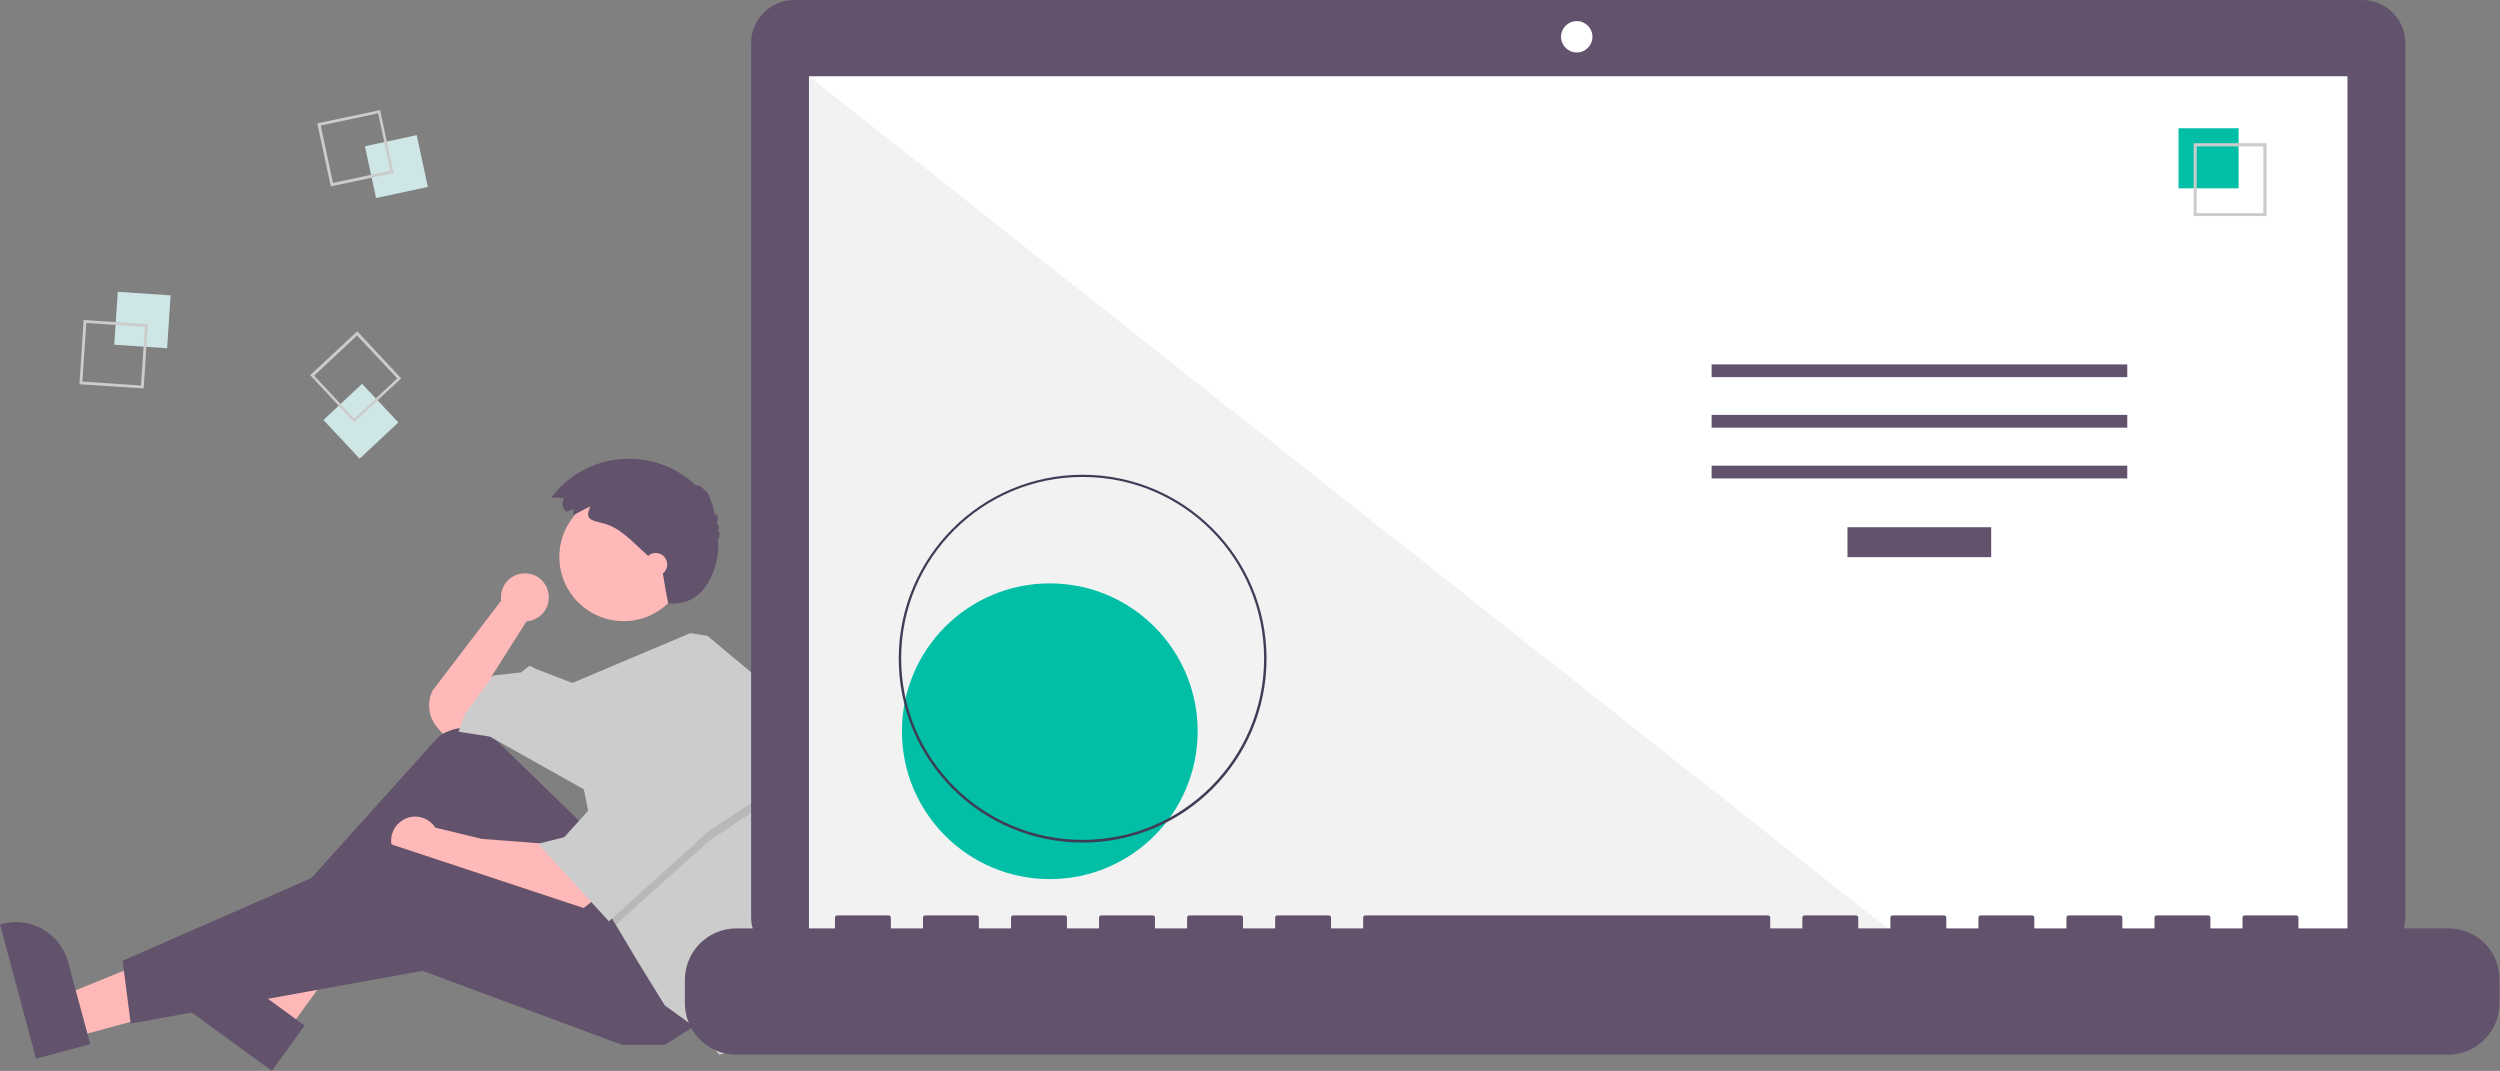 <?xml version="1.0" encoding="utf-8"?>
<!-- Generator: Adobe Illustrator 26.2.1, SVG Export Plug-In . SVG Version: 6.00 Build 0)  -->
<svg version="1.1" id="Capa_1" xmlns="http://www.w3.org/2000/svg" xmlns:xlink="http://www.w3.org/1999/xlink" x="0px" y="0px"
	 viewBox="0 0 1019.5 436.7" style="enable-background:new 0 0 1019.5 436.7;" xml:space="preserve">
<rect x="0" y="0" width="1019.5" height="436.7" fill="#808080" stroke="none"/>
<style type="text/css">
	.st0{fill:#FFB9B9;}
	.st1{fill:#FFB8B8;}
	.st2{fill:#62526C;}
	.st3{fill:#CCCCCC;}
	.st4{opacity:0.1;enable-background:new    ;}
	.st5{fill:#CEE6E6;}
	.st6{fill:#FFFFFF;}
	.st7{fill:#F2F2F2;}
	.st8{fill:#00BFA6;}
	.st9{fill:#3F3D56;}
</style>
<path class="st0" d="M223.8,243.6c0-5.4-4.3-9.8-9.7-9.8s-9.8,4.3-9.8,9.7c0,0.5,0,0.9,0.1,1.4l-28,36.7c-2.4,4.9-1.7,10.8,1.8,14.9
	l2.2,2.6l10.1-2l11.4-10.1l-1.3-11.4l14.1-22.2l0,0C219.8,253,223.8,248.8,223.8,243.6z"/>
<polygon class="st1" points="30,423 25.5,406 88.8,380.3 95.5,405.3 "/>
<path class="st2" d="M14.7,431.7L0,377l0.7-0.2c11.8-3.2,23.9,3.8,27.1,15.6l0,0l9,33.4L14.7,431.7z"/>
<polygon class="st1" points="117.3,420.3 103.1,409.9 136.2,350.1 157.2,365.4 "/>
<path class="st2" d="M110.9,436.7L65,403.3l0.4-0.6c7.2-9.9,21-12,30.8-4.9l0,0l28,20.4L110.9,436.7z"/>
<path class="st2" d="M238.2,336.7l-35.8-34.8c-6.5-6.3-16.6-6.8-23.7-1.3l-67.6,75.1l6.1,9.4l64.5-43.7l43.7,57.1l41.7-20.8
	L238.2,336.7z"/>
<path class="st0" d="M222.7,344.1l-26.2-2l-19-4.6c-2.9-4.5-8.9-5.9-13.5-2.9c-4.5,2.9-5.9,8.9-2.9,13.5c2.9,4.5,8.9,5.9,13.5,2.9
	c0.4-0.2,0.8-0.5,1.1-0.8l0,0l11.4,4.7l49.1,16.8l6-4.7L222.7,344.1z"/>
<polygon class="st2" points="285.9,416.7 271.1,426.1 253.7,426.1 172.3,395.9 53.3,417.4 50,391.8 158.9,344.1 254.3,375.7 "/>
<circle class="st0" cx="254.3" cy="227.1" r="26.2"/>
<path class="st3" d="M322.2,331.8c0,15.8-2.5,31.5-7.4,46.6l-2,6l-9.4,43l-10.1,2.7l-7.4-9.4L271.1,410l-10.8-17.5l-9.2-15.4
	l-2.9-4.8l-10.1-50.4l-38.3-21.5l-12.8-2l2.7-7.4l11.4-15.5l11.4-1.3l3.4-2.7l2.7,1.3l14.8,5.7l48.1-20.3l7,1.1l24.2,20.2
	C319,296.3,322.2,314,322.2,331.8z"/>
<polygon class="st4" points="314.8,325.9 289.3,342.8 251.2,377.1 248.3,372.3 240.2,332 242.2,332 263.1,293.7 "/>
<polygon class="st3" points="263.1,289.6 242.2,328 230.1,341.4 219.4,344.1 248.3,375.7 289.3,338.7 314.8,321.9 "/>
<path class="st2" d="M233.9,207.6l-2.8,1.1c-1.8-1.2-2.3-3.7-1.1-5.5l0,0c0,0,0,0,0-0.1l-5.2-0.2c13.1-17.5,38-21,55.5-7.9
	c1.3,1,2.5,2,3.7,3.1c0.2-0.8,2.8,0.8,3.9,2.4c0.4-1.3,2.8,5.1,3.7,9.7c0.4-1.5,1.9,0.9,0.6,3.3c0.9-0.1,1.2,2.1,0.6,3.3
	c0.9-0.4,0.8,2.2-0.2,3.9c1.3-0.1-0.1,27.3-20.1,25.3c-1.4-6.4-1-6-2.6-14.2c-0.8-0.8-1.6-1.5-2.4-2.3l-4.5-4
	c-5.2-4.6-10-10.3-17-12.1c-4.8-1.2-7.8-1.5-5.2-6.9c-2.4,1-4.6,2.5-7,3.4C233.6,209.2,234,208.4,233.9,207.6z"/>
<circle class="st0" cx="267.4" cy="230.2" r="4.7"/>
<rect x="47.2" y="119.7" transform="matrix(6.644879e-02 -0.998 0.998 6.644879e-02 -76.006 179.725)" class="st5" width="21.6" height="21.6"/>
<path class="st3" d="M34.1,130.5l26.2,1.7l-1.7,26.2l-26.2-1.7L34.1,130.5z M59.1,133.3l-23.9-1.6l-1.6,23.9l23.9,1.6L59.1,133.3z"
	/>
<rect x="150.8" y="57.1" transform="matrix(0.978 -0.21 0.21 0.978 -10.656 35.467)" class="st5" width="21.6" height="21.6"/>
<path class="st3" d="M155,44.9l5.5,25.7L134.9,76l-5.5-25.7L155,44.9z M159.2,69.6l-5-23.4l-23.4,5l5,23.4L159.2,69.6z"/>
<rect x="136.3" y="161" transform="matrix(0.73 -0.684 0.684 0.73 -77.732 146.981)" class="st5" width="21.6" height="21.6"/>
<path class="st3" d="M163.6,154.3l-19.2,17.9L126.5,153l19.2-17.9L163.6,154.3z M144.5,170.7l17.5-16.4l-16.4-17.5l-17.5,16.4
	L144.5,170.7z"/>
<path class="st2" d="M963.3,0H323.9c-9.7,0-17.6,7.9-17.6,17.6l0,0v356.3c0,9.7,7.9,17.6,17.6,17.6l0,0h639.4
	c9.7,0,17.6-7.9,17.6-17.6V17.6C980.9,7.9,973,0,963.3,0L963.3,0z"/>
<rect x="329.9" y="31.1" class="st6" width="627.4" height="353.9"/>
<circle class="st6" cx="643" cy="15" r="6.4"/>
<polygon class="st7" points="777.9,385 329.9,385 329.9,31.1 "/>
<circle class="st8" cx="428.1" cy="298.2" r="60.3"/>
<path class="st9" d="M441.5,343.6c-41.4,0-75-33.6-75-75s33.6-75,75-75s75,33.6,75,75S482.9,343.6,441.5,343.6L441.5,343.6z
	 M441.5,194.5c-40.9,0-74,33.1-74,74s33.1,74,74,74s74-33.1,74-74S482.4,194.5,441.5,194.5L441.5,194.5L441.5,194.5z"/>
<rect x="753.4" y="215" class="st2" width="58.6" height="12.2"/>
<rect x="698" y="148.6" class="st2" width="169.5" height="5.2"/>
<rect x="698" y="169.2" class="st2" width="169.5" height="5.2"/>
<rect x="698" y="189.9" class="st2" width="169.5" height="5.2"/>
<rect x="888.4" y="52.3" class="st8" width="24.5" height="24.5"/>
<path class="st3" d="M924.3,88.1h-29.7V58.4h29.7V88.1z M895.8,86.9H923V59.7h-27.2V86.9z"/>
<path class="st2" d="M998.5,378.6h-61.2v-4.4c0-0.5-0.4-0.9-0.9-0.9l0,0h-21c-0.5,0-0.9,0.4-0.9,0.9l0,0v4.4h-13.1v-4.4
	c0-0.5-0.4-0.9-0.9-0.9l0,0h-21c-0.5,0-0.9,0.4-0.9,0.9l0,0l0,0v4.4h-13.1v-4.4c0-0.5-0.4-0.9-0.9-0.9l0,0h-21
	c-0.5,0-0.9,0.4-0.9,0.9l0,0l0,0v4.4h-13.1v-4.4c0-0.5-0.4-0.9-0.9-0.9l0,0h-21c-0.5,0-0.9,0.4-0.9,0.9l0,0v4.4h-13.1v-4.4
	c0-0.5-0.4-0.9-0.9-0.9l0,0h-21c-0.5,0-0.9,0.4-0.9,0.9l0,0l0,0v4.4h-13.1v-4.4c0-0.5-0.4-0.9-0.9-0.9l0,0h-21
	c-0.5,0-0.9,0.4-0.9,0.9l0,0l0,0v4.4h-13.1v-4.4c0-0.5-0.4-0.9-0.9-0.9l0,0H556.8c-0.5,0-0.9,0.4-0.9,0.9l0,0l0,0v4.4h-13.1v-4.4
	c0-0.5-0.4-0.9-0.9-0.9l0,0h-21c-0.5,0-0.9,0.4-0.9,0.9l0,0l0,0v4.4h-13.1v-4.4c0-0.5-0.4-0.9-0.9-0.9l0,0h-21
	c-0.5,0-0.9,0.4-0.9,0.9l0,0l0,0v4.4H471v-4.4c0-0.5-0.4-0.9-0.9-0.9l0,0h-21c-0.5,0-0.9,0.4-0.9,0.9l0,0l0,0v4.4h-13.1v-4.4
	c0-0.5-0.4-0.9-0.9-0.9l0,0h-21c-0.5,0-0.9,0.4-0.9,0.9l0,0l0,0v4.4h-13.1v-4.4c0-0.5-0.4-0.9-0.9-0.9l0,0h-21
	c-0.5,0-0.9,0.4-0.9,0.9v4.4h-13.1v-4.4c0-0.5-0.4-0.9-0.9-0.9l0,0h-21c-0.5,0-0.9,0.4-0.9,0.9l0,0v4.4h-40.2c-11.6,0-21,9.4-21,21
	v9.5c0,11.6,9.4,21,21,21h698c11.6,0,21-9.4,21-21v-9.5C1019.5,388,1010.1,378.6,998.5,378.6L998.5,378.6z"/>
</svg>
